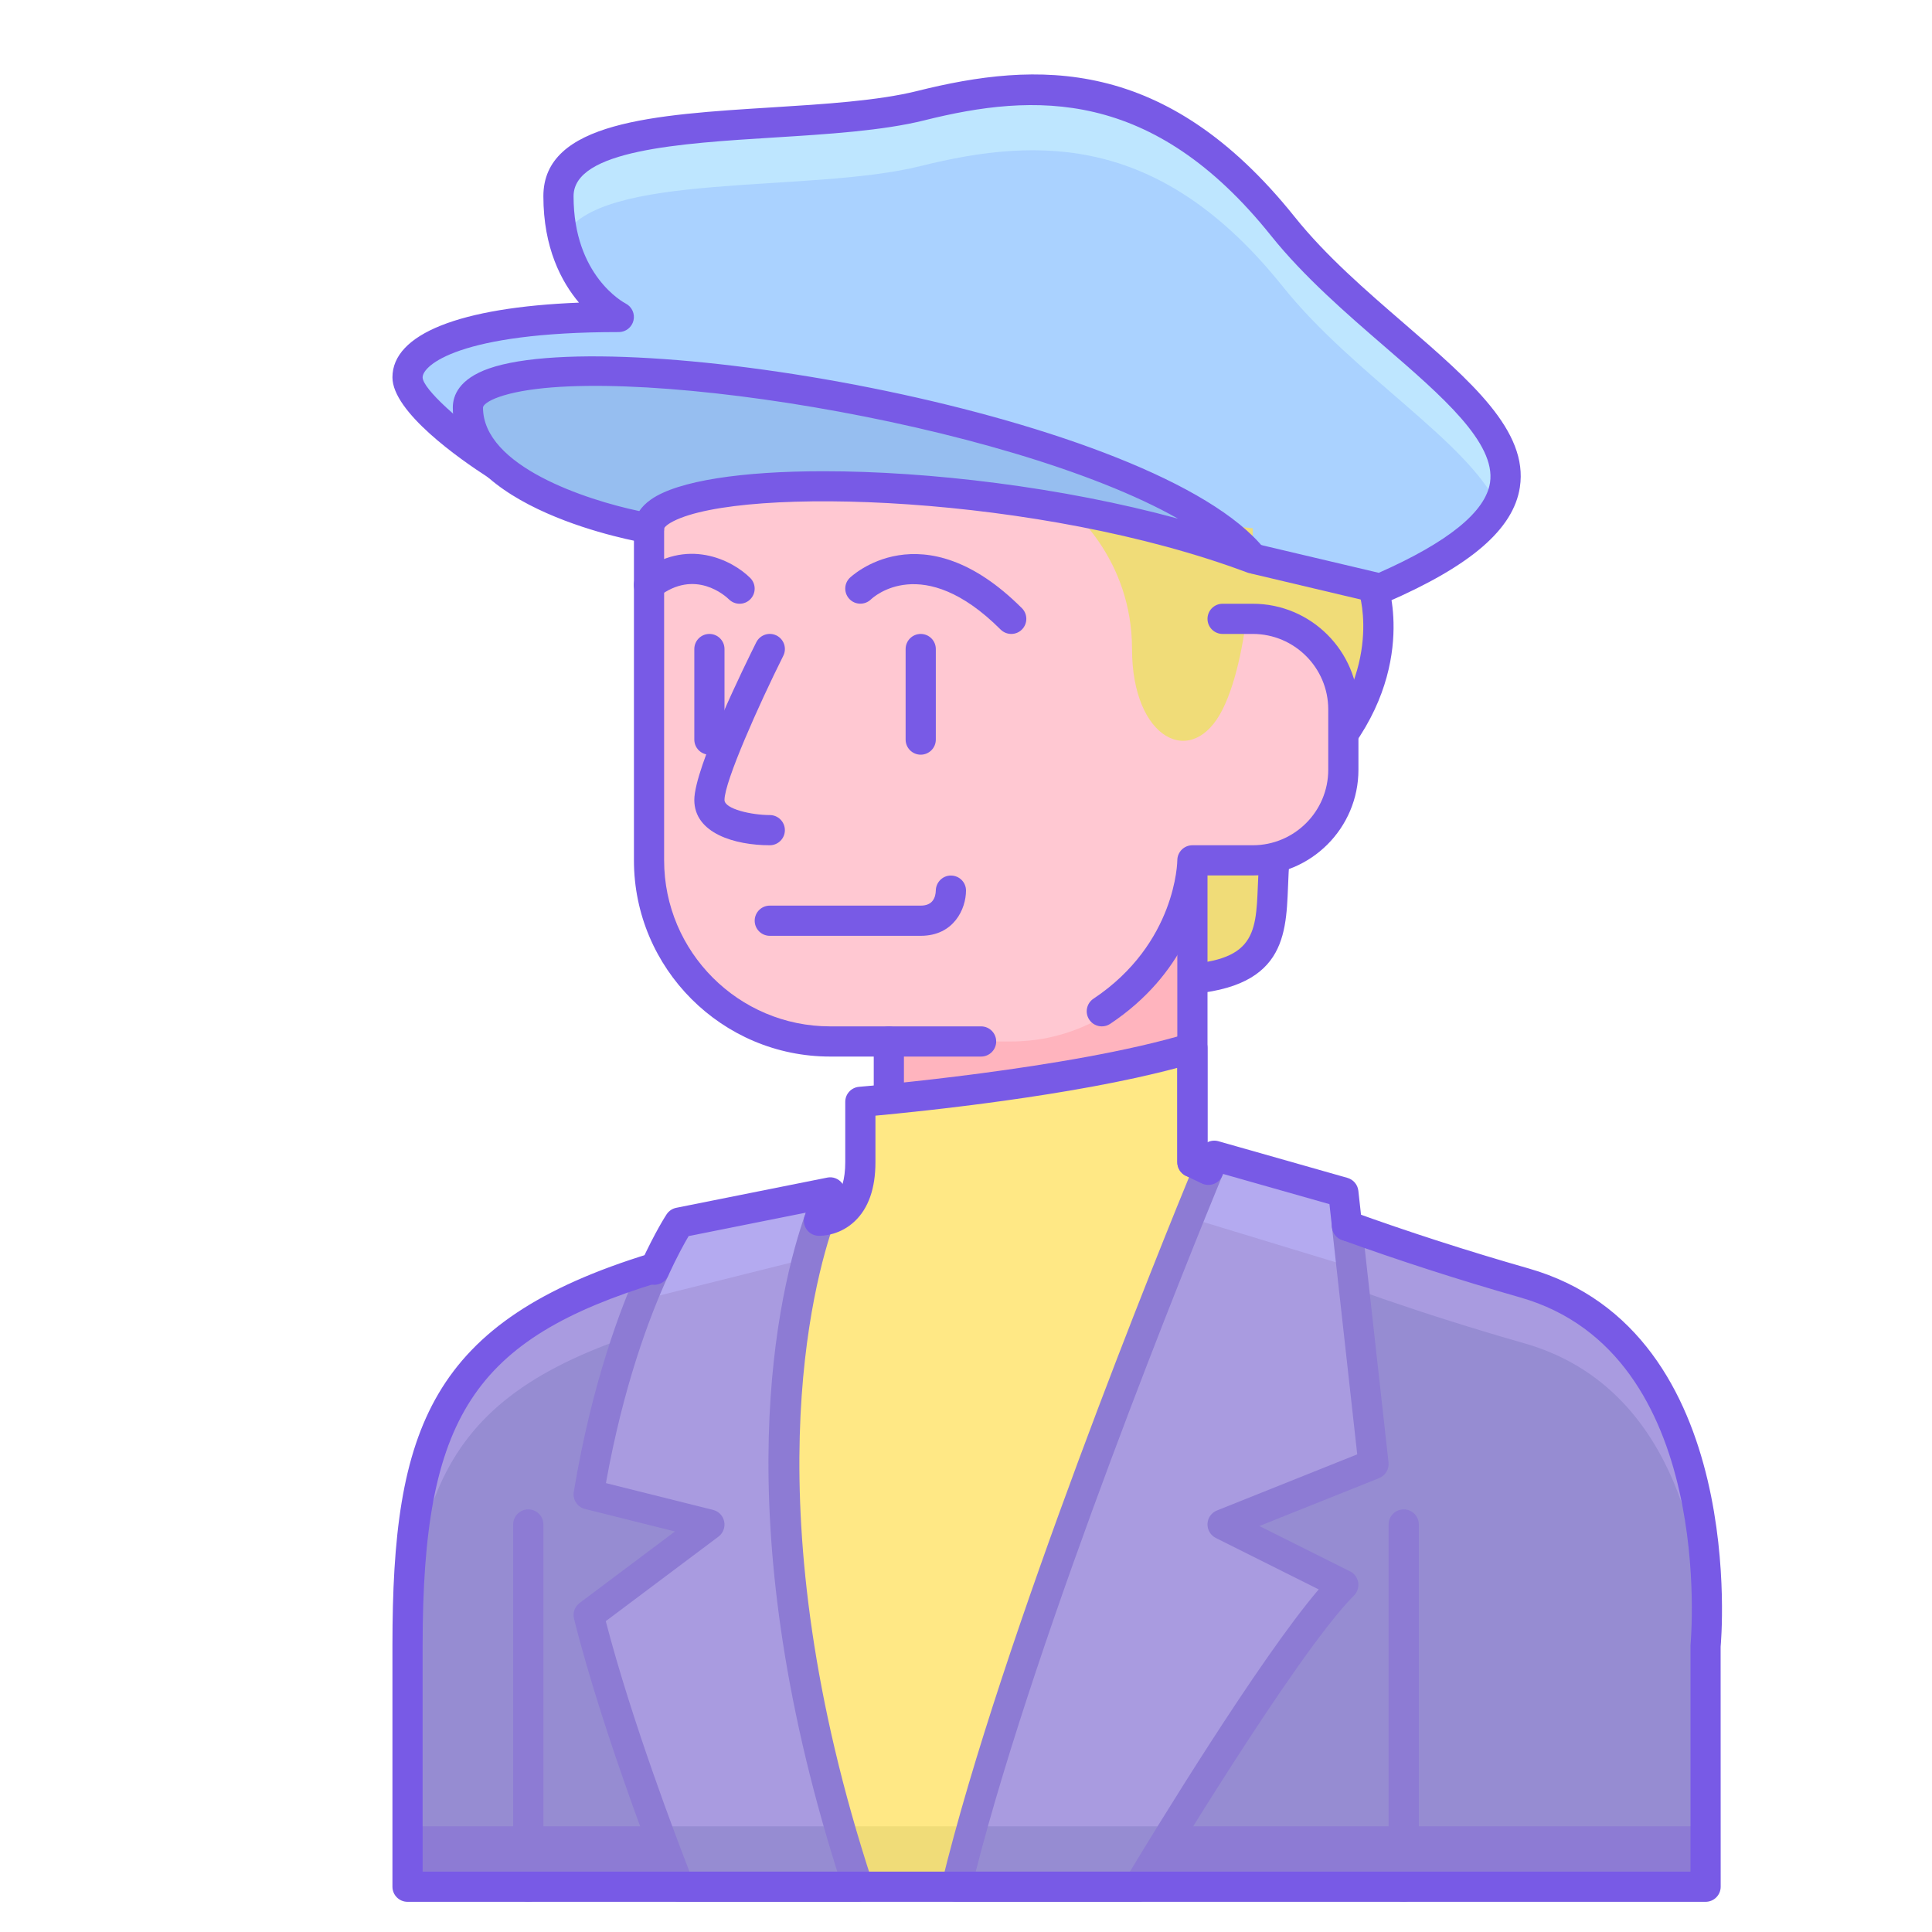<svg enable-background="new 0 0 64 64" height="512" viewBox="0 0 64 64" width="512" xmlns="http://www.w3.org/2000/svg"><path d="m45.5 19.5s1 3-2 6 1 7-5 6.962v-14.43z" fill="#f0dc78"/><path d="m38.579 32.962c-.027 0-.055 0-.082 0-.276-.002-.499-.227-.497-.503.002-.275.225-.497.5-.497.021-.013.063 0 .095 0 2.97 0 3.007-.942 3.074-2.641.05-1.252.111-2.809 1.478-4.175 2.75-2.75 1.888-5.461 1.879-5.488-.087-.262.054-.545.316-.633.265-.087.545.056.632.316.045.135 1.062 3.33-2.121 6.512-1.089 1.09-1.138 2.318-1.185 3.507-.07 1.772-.143 3.602-4.089 3.602z" fill="#785ae6"/><path d="m16.451 15.402s-2.951-1.902-2.951-2.902 2-2 7-2c0 0-2-1-2-4s8-2 12-3 8-1 12 4 12.445 8 3.222 12l-4.222-1z" fill="#aad2ff"/><path d="m30.5 5.5c4-1 8-1 12 4 2.311 2.888 6.099 5.109 7.113 7.241 1.513-2.803-4.077-5.446-7.113-9.241-4-5-8-5-12-4s-12 0-12 3c0 .514.073.95.17 1.352 1.124-2.194 8.156-1.433 11.83-2.352z" fill="#bee6ff"/><path d="m45.722 20c-.039 0-.077-.005-.115-.014l-4.222-1-24.996-3.089c-.075-.009-.146-.035-.209-.076-.956-.615-3.18-2.173-3.18-3.321 0-1.436 2.232-2.318 6.179-2.475-.583-.691-1.179-1.815-1.179-3.525 0-2.47 3.682-2.7 7.58-2.943 1.726-.108 3.51-.22 4.799-.542 3.971-.992 8.234-1.173 12.512 4.173 1.028 1.285 2.351 2.429 3.629 3.533 2.207 1.907 4.113 3.555 3.828 5.418-.212 1.389-1.619 2.603-4.427 3.82-.063.027-.131.041-.199.041zm-29.096-5.081 24.935 3.085 4.113.971c2.297-1.016 3.537-2.021 3.685-2.986.201-1.318-1.593-2.869-3.493-4.511-1.252-1.082-2.671-2.309-3.757-3.665-3.925-4.907-7.841-4.738-11.488-3.827-1.377.344-3.208.459-4.979.569-3.113.194-6.642.415-6.642 1.945 0 2.63 1.656 3.518 1.727 3.555.205.105.312.339.258.562-.055.225-.255.383-.485.383-5.306 0-6.5 1.111-6.5 1.5 0 .372 1.24 1.511 2.626 2.419z" fill="#785ae6"/><path d="m29.445 34.5v5.027c-.274.132-2.24 1.047-5.945 1.973-8.289 2.072-10 5-10 13v8h43s0-3 0-8c0 0 1-10-6-12s-11-4-11-4v-9.76z" fill="#968cd2"/><path d="m39.5 40.5s4 2 11 4c4.855 1.387 5.861 6.62 6.022 9.698.099-1.673.259-9.904-6.022-11.698-7-2-11-4-11-4z" fill="#a99be0"/><path d="m23.5 43.5c3.704-.926 5.671-1.841 5.945-1.973v-2c-.274.132-2.24 1.047-5.945 1.973-8.289 2.072-10 5-10 13v2c0-8 1.711-10.928 10-13z" fill="#a99be0"/><path d="m13.5 62.5h15s-1-.708-1-2h-14z" fill="#8d7bd4"/><path d="m29.445 34.5v9l10.055-3v-13.76z" fill="#ffb4be"/><path d="m27.129 40.437s1.371.063 1.371-1.937 0-2 0-2 7-.577 11-1.789v3.789l1 2-9 22h-3l-3-5v-14z" fill="#ffe885"/><path d="m27.3 60.5 1.2 2h3l.818-2z" fill="#f0dc78"/><path d="m23.5 50.5-4 3c1 4 3 9 3 9h5.924c-4.924-15-.924-23-.924-23l-5 1s-2 3-3 9z" fill="#a99be0"/><path d="m26.758 41.686c.375-1.44.742-2.186.742-2.186l-5 1s-.569.86-1.25 2.563z" fill="#b4aaf0"/><path d="m27.5 60.5h-5.762c.444 1.203.762 2 .762 2h5.924c-.009-.029-.016-.055-.025-.084-.25-.214-.899-.869-.899-1.916z" fill="#968cd2"/><path d="m28.423 63h-5.923c-.205 0-.388-.124-.464-.314-.02-.05-2.024-5.077-3.021-9.064-.049-.195.024-.4.185-.521l3.159-2.369-2.98-.745c-.253-.063-.415-.311-.372-.567.592-3.551 1.531-6.074 2.215-7.565.115-.25.41-.361.663-.246.251.114.361.411.246.662-.629 1.372-1.484 3.656-2.059 6.859l3.549.887c.188.047.331.197.369.387.038.188-.036.383-.19.499l-3.733 2.8c.854 3.287 2.338 7.181 2.774 8.3h4.896c-3.737-11.845-1.975-19.226-1.029-21.879.092-.26.376-.4.639-.303.26.093.396.379.303.639-.725 2.032-2.777 9.617 1.249 21.884.05.152.024.319-.07.449-.095.13-.246.207-.406.207z" fill="#8d7bd4"/><path d="m27.142 40.938c-.017 0-.029 0-.036-.001-.276-.012-.489-.246-.477-.521.012-.274.27-.479.514-.478.023 0 .28-.006.497-.221.236-.235.36-.655.36-1.217v-2c0-.26.2-.477.459-.498.069-.006 6.994-.587 10.896-1.769.152-.047.317-.017.443.077.127.094.202.244.202.402v3.788c0 .276-.224.5-.5.5s-.5-.224-.5-.5v-3.126c-3.466.931-8.462 1.441-10 1.584v1.542c0 .863-.229 1.52-.68 1.95-.474.453-1.024.488-1.178.488z" fill="#785ae6"/><path d="m21.5 14.5v14c0 3.314 2.686 6 6 6h6c3.314 0 6-2.686 6-6h2c1.657 0 3-1.343 3-3v-2c0-1.657-1.343-3-3-3h-2l-5-6z" fill="#ffc8d2"/><path d="m35.459 16.879s2.041 1.621 2.041 4.621 2 4 3 2 1-6 1-6z" fill="#f0dc78"/><path d="m31.5 62.5h25s0-.708 0-2h-24c0 1.217-1 2-1 2z" fill="#8d7bd4"/><path d="m40.223 38.286s-6.358 15.214-8.541 24.214h6.031s4.786-8 6.786-10l-4-2 5-2-1-9z" fill="#a99be0"/><path d="m44.775 41.975-.275-2.475-4.277-1.214s-.32.766-.839 2.049z" fill="#b4aaf0"/><path d="m32.5 60.5c0 .833-.464 1.454-.76 1.769-.019.076-.04.156-.058.231h6.031s.492-.822 1.223-2z" fill="#968cd2"/><path d="m37.713 63h-6.031c-.153 0-.298-.07-.393-.19-.095-.121-.129-.278-.093-.428 1.968-8.114 7.318-21.268 8.371-23.821.105-.255.4-.379.653-.271.255.104.377.397.272.652-1.021 2.478-6.107 14.979-8.17 23.058h5.108c.77-1.276 4.269-7.021 6.254-9.349l-3.409-1.704c-.175-.088-.283-.271-.275-.468s.131-.37.314-.443l4.646-1.859-.835-7.516c-.03-.274.167-.522.442-.553.28-.022.522.168.552.441l.877 7.895c.025.224-.103.437-.312.52l-3.966 1.587 3.004 1.502c.144.072.244.209.27.367s-.026.32-.14.434c-1.934 1.934-6.664 9.824-6.711 9.903-.089.15-.252.243-.428.243z" fill="#8d7bd4"/><path d="m46.5 63c-.276 0-.5-.224-.5-.5v-12c0-.276.224-.5.5-.5s.5.224.5.5v12c0 .276-.224.5-.5.5z" fill="#8d7bd4"/><path d="m17.5 63c-.276 0-.5-.224-.5-.5v-12c0-.276.224-.5.5-.5s.5.224.5.5v12c0 .276-.224.5-.5.5z" fill="#8d7bd4"/><g fill="#785ae6"><path d="m23.5 25c-.276 0-.5-.224-.5-.5v-3c0-.276.224-.5.5-.5s.5.224.5.5v3c0 .276-.224.5-.5.5z"/><path d="m33.5 21c-.128 0-.256-.049-.354-.146-2.588-2.586-4.228-1.063-4.296-.997-.198.19-.514.188-.706-.008-.192-.195-.192-.508.001-.702.023-.023 2.391-2.315 5.707 1 .195.195.195.512 0 .707-.096.097-.224.146-.352.146z"/><path d="m24.5 20c-.127 0-.254-.048-.352-.145-.111-.108-1.123-1.034-2.343-.083-.218.171-.532.131-.702-.086-.17-.218-.131-.531.086-.701 1.554-1.217 3.076-.426 3.664.161.195.195.195.512 0 .707-.097.098-.225.147-.353.147z"/><path d="m36.5 34c-.162 0-.32-.078-.417-.223-.153-.229-.091-.54.139-.693 2.746-1.83 2.778-4.557 2.778-4.584 0-.276.224-.5.5-.5h2c1.378 0 2.5-1.121 2.5-2.5v-2c0-1.379-1.122-2.5-2.5-2.5h-1c-.276 0-.5-.224-.5-.5s.224-.5.5-.5h1c1.93 0 3.5 1.57 3.5 3.5v2c0 1.93-1.57 3.5-3.5 3.5h-1.541c-.134.997-.71 3.269-3.182 4.916-.085.057-.181.084-.277.084z"/></g><path d="m41.5 18.5c-8-3-20-3-20-1 0 0-6-1-6-4s22 0 26 5z" fill="#96bef0"/><g fill="#785ae6"><path d="m41.5 19c-.059 0-.118-.011-.176-.032-6.87-2.576-16.715-2.882-19.021-1.7-.266.136-.303.233-.303.234 0 .147-.064.286-.176.381-.111.094-.256.139-.405.11-.263-.044-6.419-1.108-6.419-4.493 0-.398.208-.946 1.196-1.293 4.399-1.538 22.134 1.53 25.694 5.98.141.176.146.424.014.606-.095.133-.247.207-.404.207zm-14.218-3.39c3.488 0 7.906.524 11.743 1.572-5.698-3.225-18.956-5.276-22.499-4.031-.361.127-.526.27-.526.349 0 1.945 3.426 3.063 5.177 3.43.087-.13.214-.264.396-.39.895-.62 3.027-.93 5.709-.93z"/><path d="m32.5 35h-5c-3.584 0-6.5-2.916-6.5-6.5v-11c0-.276.224-.5.5-.5s.5.224.5.5v11c0 3.032 2.467 5.5 5.5 5.5h5c.276 0 .5.224.5.5s-.224.5-.5.5z"/><path d="m30.5 31h-5c-.276 0-.5-.224-.5-.5s.224-.5.5-.5h5c.403 0 .494-.275.5-.506.007-.271.229-.491.5-.491.002 0 .004 0 .006.001.274.003.494.223.494.496 0 .603-.399 1.5-1.5 1.5z"/><path d="m25.5 28c-1.153 0-2.5-.393-2.5-1.5 0-1.064 1.71-4.538 2.053-5.224.124-.246.423-.348.671-.224.247.124.347.424.224.671-.809 1.618-1.948 4.169-1.948 4.777 0 .301.903.5 1.5.5.276 0 .5.224.5.5s-.224.5-.5.5z"/><path d="m30.5 25c-.276 0-.5-.224-.5-.5v-3c0-.276.224-.5.5-.5s.5.224.5.5v3c0 .276-.224.5-.5.5z"/><path d="m39.964 39.221c-.07 0-.141-.015-.209-.046-.317-.146-.479-.228-.479-.228-.169-.085-.276-.258-.276-.447v-9.76c0-.276.224-.5.5-.5s.5.224.5.5v9.445c.051.024.109.051.174.081.25.115.36.413.245.663-.085.184-.265.292-.455.292z"/><path d="m56.5 63h-43c-.276 0-.5-.224-.5-.5v-8c0-7.167 1.231-10.741 8.53-12.976.265-.08.544.068.625.332.081.265-.068.544-.332.625-6.141 1.879-7.823 4.463-7.823 12.019v7.5h42v-7.5c.012-.146.875-9.658-5.637-11.52-2.039-.582-4.027-1.224-5.91-1.905-.26-.094-.394-.38-.3-.64.094-.261.381-.395.64-.3 1.862.673 3.828 1.307 5.845 1.884 7.317 2.09 6.371 12.426 6.36 12.53l.002 7.951c0 .276-.224.5-.5.5z"/><path d="m29.444 36.894c-.276 0-.5-.224-.5-.5v-1.894c0-.276.224-.5.5-.5s.5.224.5.5v1.894c0 .276-.223.5-.5.5z"/><path d="m21.676 42.561c-.069 0-.141-.015-.208-.046-.251-.115-.361-.411-.246-.662.488-1.064.847-1.607.862-1.63.073-.11.188-.187.318-.213l5-1c.187-.04.378.035.495.187s.136.355.051.526c-.008.016-.128.263-.298.737-.092.261-.381.397-.639.303-.245-.087-.379-.345-.317-.592l-3.882.776c-.133.225-.38.667-.681 1.321-.085.184-.266.293-.455.293z"/><path d="m44.622 41.105c-.251 0-.468-.189-.497-.445l-.085-.771-3.525-1.001-.022.054c-.105.256-.397.377-.653.272-.255-.105-.377-.397-.272-.653l.194-.469c.097-.233.353-.356.598-.288l4.277 1.215c.195.056.338.225.36.427l.123 1.105c.03.274-.167.521-.442.552-.019.001-.038.002-.056.002z"/></g></svg>